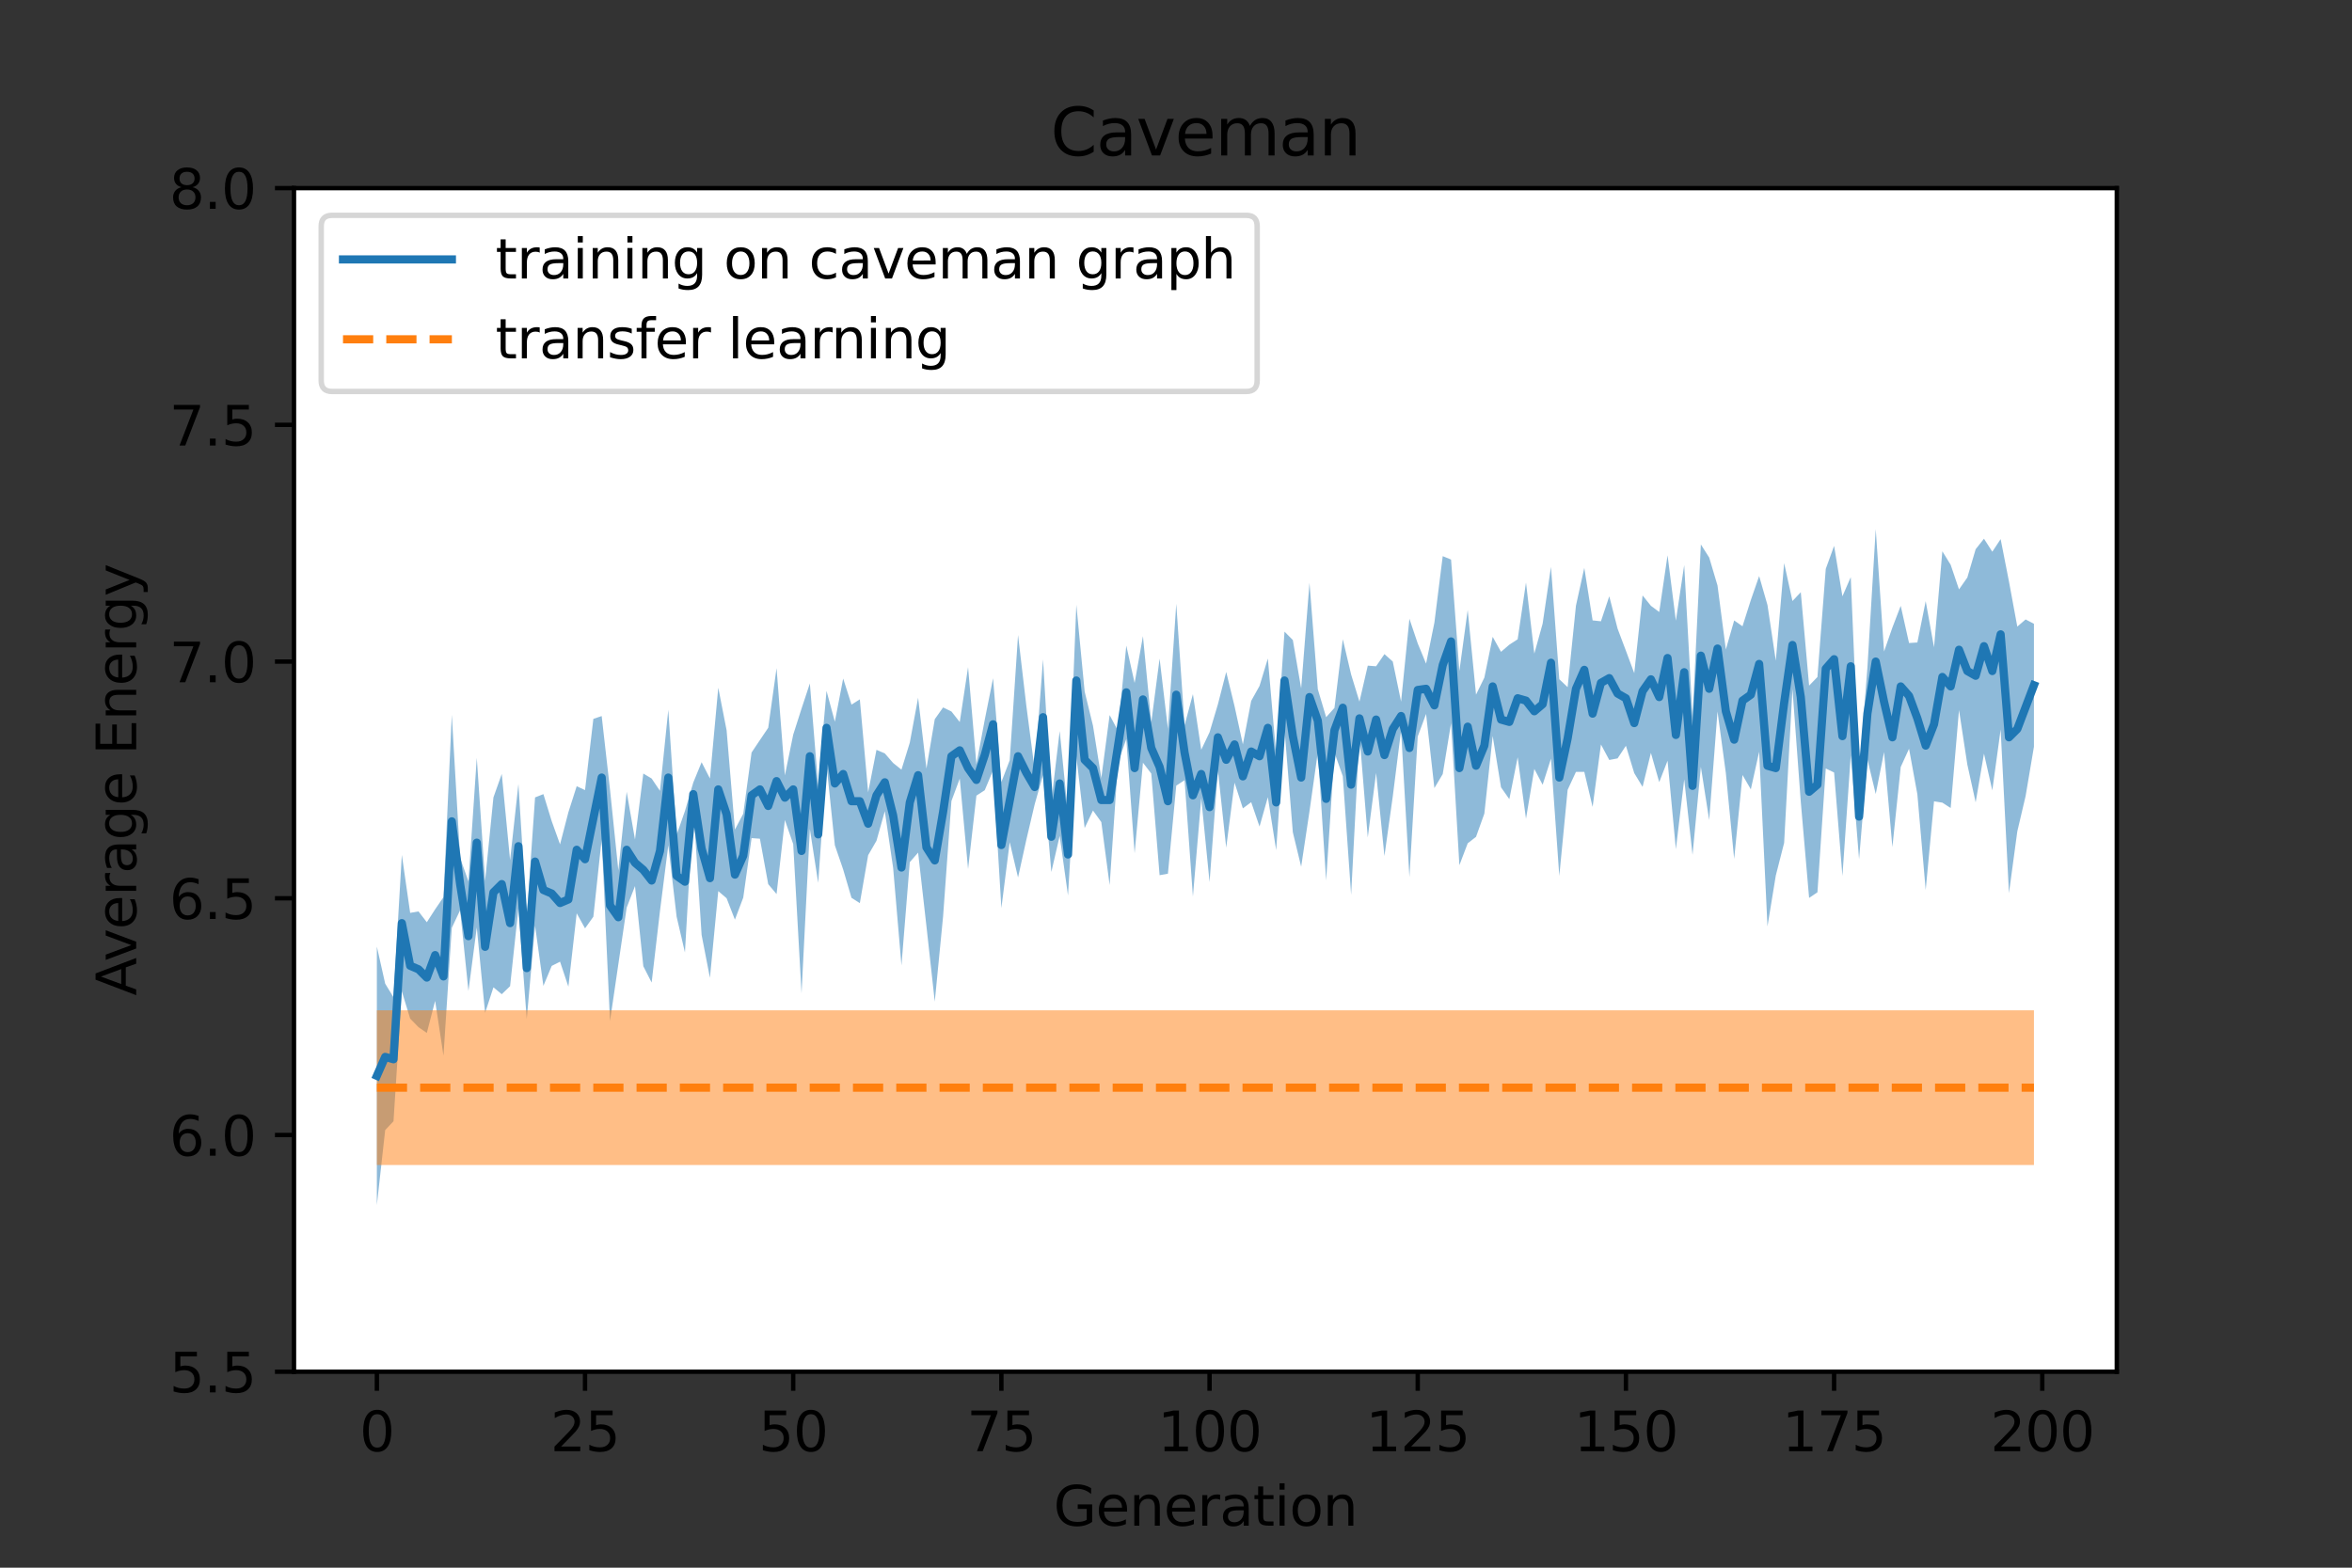 <?xml version="1.0" encoding="utf-8" standalone="no"?>
<!DOCTYPE svg PUBLIC "-//W3C//DTD SVG 1.1//EN"
  "http://www.w3.org/Graphics/SVG/1.1/DTD/svg11.dtd">
<svg xmlns:xlink="http://www.w3.org/1999/xlink" width="432pt" height="288pt" viewBox="0 0 432 288" xmlns="http://www.w3.org/2000/svg" version="1.1">
 <rect x="0" y="0" width="432" height="288" fill="#333333" stroke="none"/>
 <defs>
  <style type="text/css">*{stroke-linejoin: round; stroke-linecap: butt}</style>
 </defs>
 <g id="figure_1">
  <g id="patch_1">
   <path d="M 0 288 
L 432 288 
L 432 0 
L 0 0 
L 0 288 
z
" style="fill: none"/>
  </g>
  <g id="axes_1">
   <g id="patch_2">
    <path d="M 54 252 
L 388.8 252 
L 388.8 34.56 
L 54 34.56 
z
" style="fill: #ffffff"/>
   </g>
   <g id="PolyCollection_1">
    <path d="M 69.218 221.384 
L 69.218 173.896 
L 70.748 180.708 
L 72.277 183.206 
L 73.807 157.056 
L 75.336 167.706 
L 76.866 167.436 
L 78.395 169.424 
L 79.924 167.051 
L 81.454 164.815 
L 82.983 131.322 
L 84.513 157.611 
L 86.042 161.914 
L 87.572 139.217 
L 89.101 161.803 
L 90.631 146.494 
L 92.16 142.185 
L 93.69 158.013 
L 95.219 144.033 
L 96.749 168.498 
L 98.278 146.495 
L 99.807 145.887 
L 101.337 150.864 
L 102.866 155.118 
L 104.396 149.223 
L 105.925 144.434 
L 107.455 145.149 
L 108.984 132.067 
L 110.514 131.547 
L 112.043 145.073 
L 113.573 159.871 
L 115.102 145.468 
L 116.632 154.218 
L 118.161 142.108 
L 119.691 143.023 
L 121.22 145.29 
L 122.749 130.4 
L 124.279 153.376 
L 125.808 148.984 
L 127.338 143.759 
L 128.867 140.026 
L 130.397 143.017 
L 131.926 126.335 
L 133.456 134.157 
L 134.985 152.401 
L 136.515 149.49 
L 138.044 138.246 
L 139.574 135.96 
L 141.103 133.699 
L 142.633 122.747 
L 144.162 142.445 
L 145.691 134.97 
L 147.221 130.183 
L 148.75 125.556 
L 150.28 144.38 
L 151.809 126.92 
L 153.339 132.586 
L 154.868 124.653 
L 156.398 129.449 
L 157.927 128.474 
L 159.457 145.544 
L 160.986 137.756 
L 162.516 138.406 
L 164.045 140.167 
L 165.575 141.393 
L 167.104 136.438 
L 168.633 128.185 
L 170.163 141.193 
L 171.692 132.126 
L 173.222 129.963 
L 174.751 130.703 
L 176.281 132.648 
L 177.81 122.568 
L 179.34 140.395 
L 180.869 132.252 
L 182.399 124.597 
L 183.928 143.662 
L 185.458 139.674 
L 186.987 116.663 
L 188.516 129.698 
L 190.046 141.419 
L 191.575 121.132 
L 193.105 147.238 
L 194.634 134.298 
L 196.164 149.462 
L 197.693 111.112 
L 199.223 127.049 
L 200.752 133.314 
L 202.282 142.926 
L 203.811 131.365 
L 205.341 134.242 
L 206.87 118.612 
L 208.4 125.468 
L 209.929 116.874 
L 211.458 132.71 
L 212.988 120.994 
L 214.517 133.882 
L 216.047 110.917 
L 217.576 133.231 
L 219.106 127.52 
L 220.635 137.742 
L 222.165 134.524 
L 223.694 129.395 
L 225.224 123.447 
L 226.753 129.731 
L 228.283 136.749 
L 229.812 128.755 
L 231.342 126.016 
L 232.871 120.974 
L 234.4 138.641 
L 235.93 116.039 
L 237.459 117.577 
L 238.989 126.475 
L 240.518 107.072 
L 242.048 126.622 
L 243.577 131.757 
L 245.107 130.045 
L 246.636 117.437 
L 248.166 123.91 
L 249.695 128.898 
L 251.225 122.285 
L 252.754 122.401 
L 254.284 120.168 
L 255.813 121.532 
L 257.342 128.893 
L 258.872 113.682 
L 260.401 118.211 
L 261.931 121.919 
L 263.46 114.387 
L 264.99 102.171 
L 266.519 102.795 
L 268.049 123.265 
L 269.578 112.063 
L 271.108 127.61 
L 272.637 124.485 
L 274.167 116.993 
L 275.696 119.747 
L 277.225 118.435 
L 278.755 117.442 
L 280.284 107.016 
L 281.814 120.078 
L 283.343 114.565 
L 284.873 104.138 
L 286.402 124.783 
L 287.932 126.234 
L 289.461 111.268 
L 290.991 104.319 
L 292.52 113.971 
L 294.05 114.135 
L 295.579 109.547 
L 297.109 115.491 
L 298.638 119.549 
L 300.167 123.659 
L 301.697 109.389 
L 303.226 111.29 
L 304.756 112.434 
L 306.285 102.014 
L 307.815 114.03 
L 309.344 103.809 
L 310.874 131.698 
L 312.403 100.02 
L 313.933 102.423 
L 315.462 107.567 
L 316.992 119.32 
L 318.521 113.983 
L 320.051 115.051 
L 321.58 110.24 
L 323.109 105.833 
L 324.639 111.156 
L 326.168 121.372 
L 327.698 103.445 
L 329.227 110.414 
L 330.757 108.801 
L 332.286 125.953 
L 333.816 124.373 
L 335.345 104.509 
L 336.875 100.286 
L 338.404 109.548 
L 339.934 106.03 
L 341.463 142.184 
L 342.993 122.693 
L 344.522 97.206 
L 346.051 119.694 
L 347.581 115.288 
L 349.11 111.299 
L 350.64 118.13 
L 352.169 118.03 
L 353.699 110.44 
L 355.228 118.91 
L 356.758 101.274 
L 358.287 103.763 
L 359.817 108.283 
L 361.346 106.099 
L 362.876 100.896 
L 364.405 98.968 
L 365.934 101.358 
L 367.464 99.038 
L 368.993 106.823 
L 370.523 115.111 
L 372.052 113.798 
L 373.582 114.595 
L 373.582 137.175 
L 373.582 137.175 
L 372.052 146.234 
L 370.523 152.75 
L 368.993 164.082 
L 367.464 134.032 
L 365.934 145.193 
L 364.405 138.451 
L 362.876 147.394 
L 361.346 140.452 
L 359.817 130.44 
L 358.287 148.441 
L 356.758 147.451 
L 355.228 147.211 
L 353.699 163.508 
L 352.169 145.916 
L 350.64 137.554 
L 349.11 140.906 
L 347.581 155.617 
L 346.051 138.164 
L 344.522 145.866 
L 342.993 139.514 
L 341.463 157.858 
L 339.934 138.782 
L 338.404 160.921 
L 336.875 141.916 
L 335.345 141.173 
L 333.816 163.926 
L 332.286 164.956 
L 330.757 147.317 
L 329.227 126.569 
L 327.698 154.848 
L 326.168 160.839 
L 324.639 170.185 
L 323.109 138.108 
L 321.58 145.009 
L 320.051 142.372 
L 318.521 157.791 
L 316.992 142.017 
L 315.462 130.722 
L 313.933 150.651 
L 312.403 140.878 
L 310.874 157.037 
L 309.344 143.177 
L 307.815 156.004 
L 306.285 139.753 
L 304.756 143.685 
L 303.226 138.305 
L 301.697 144.555 
L 300.167 142.027 
L 298.638 137.004 
L 297.109 139.323 
L 295.579 139.613 
L 294.05 136.765 
L 292.52 148.236 
L 290.991 141.797 
L 289.461 141.806 
L 287.932 145.105 
L 286.402 160.907 
L 284.873 139.369 
L 283.343 144.163 
L 281.814 141.258 
L 280.284 150.407 
L 278.755 139.112 
L 277.225 146.816 
L 275.696 144.634 
L 274.167 135.211 
L 272.637 149.463 
L 271.108 153.732 
L 269.578 154.927 
L 268.049 158.946 
L 266.519 132.884 
L 264.99 142.206 
L 263.46 144.776 
L 261.931 131.155 
L 260.401 135.299 
L 258.872 161.136 
L 257.342 134.184 
L 255.813 146.328 
L 254.284 157.26 
L 252.754 141.98 
L 251.225 153.837 
L 249.695 135.048 
L 248.166 164.389 
L 246.636 142.596 
L 245.107 138.25 
L 243.577 161.761 
L 242.048 138.194 
L 240.518 149.046 
L 238.989 159.215 
L 237.459 152.893 
L 235.93 133.991 
L 234.4 156.182 
L 232.871 146.451 
L 231.342 151.846 
L 229.812 147.368 
L 228.283 148.507 
L 226.753 143.783 
L 225.224 155.72 
L 223.694 141.509 
L 222.165 162.038 
L 220.635 146.644 
L 219.106 164.694 
L 217.576 143.327 
L 216.047 144.332 
L 214.517 160.506 
L 212.988 160.782 
L 211.458 142.108 
L 209.929 140.114 
L 208.4 156.743 
L 206.87 135.767 
L 205.341 140.141 
L 203.811 162.588 
L 202.282 151.027 
L 200.752 148.897 
L 199.223 152.118 
L 197.693 138.918 
L 196.164 164.495 
L 194.634 153.566 
L 193.105 160.197 
L 191.575 142.379 
L 190.046 147.751 
L 188.516 154.253 
L 186.987 161.199 
L 185.458 154.714 
L 183.928 166.817 
L 182.399 141.524 
L 180.869 145.175 
L 179.34 146.165 
L 177.81 159.643 
L 176.281 143.04 
L 174.751 147.16 
L 173.222 168.339 
L 171.692 184.006 
L 170.163 170.155 
L 168.633 156.636 
L 167.104 158.385 
L 165.575 177.349 
L 164.045 159.439 
L 162.516 149.023 
L 160.986 154.458 
L 159.457 157.107 
L 157.927 165.914 
L 156.398 164.939 
L 154.868 159.733 
L 153.339 155.279 
L 151.809 140.506 
L 150.28 162.184 
L 148.75 152.307 
L 147.221 182.47 
L 145.691 155.069 
L 144.162 150.638 
L 142.633 164.248 
L 141.103 162.428 
L 139.574 154.079 
L 138.044 153.968 
L 136.515 164.902 
L 134.985 168.949 
L 133.456 165.015 
L 131.926 163.704 
L 130.397 179.638 
L 128.867 171.757 
L 127.338 148.02 
L 125.808 174.975 
L 124.279 168.409 
L 122.749 155.291 
L 121.22 167.362 
L 119.691 180.501 
L 118.161 177.502 
L 116.632 162.784 
L 115.102 166.75 
L 113.573 177.135 
L 112.043 187.584 
L 110.514 154.144 
L 108.984 168.41 
L 107.455 170.548 
L 105.925 167.784 
L 104.396 181.26 
L 102.866 176.67 
L 101.337 177.445 
L 99.807 181.117 
L 98.278 170.071 
L 96.749 187.208 
L 95.219 166.88 
L 93.69 181.168 
L 92.16 182.645 
L 90.631 181.38 
L 89.101 186.075 
L 87.572 170.392 
L 86.042 182.05 
L 84.513 167.218 
L 82.983 170.459 
L 81.454 193.935 
L 79.924 183.871 
L 78.395 189.761 
L 76.866 188.705 
L 75.336 187.13 
L 73.807 182.125 
L 72.277 205.986 
L 70.748 207.614 
L 69.218 221.384 
z
" clip-path="url(#pe492e6d7c3)" style="fill: #1f77b4; fill-opacity: 0.5"/>
   </g>
   <g id="PolyCollection_2">
    <path d="M 69.218 214.023 
L 69.218 185.605 
L 70.748 185.605 
L 72.277 185.605 
L 73.807 185.605 
L 75.336 185.605 
L 76.866 185.605 
L 78.395 185.605 
L 79.924 185.605 
L 81.454 185.605 
L 82.983 185.605 
L 84.513 185.605 
L 86.042 185.605 
L 87.572 185.605 
L 89.101 185.605 
L 90.631 185.605 
L 92.16 185.605 
L 93.69 185.605 
L 95.219 185.605 
L 96.749 185.605 
L 98.278 185.605 
L 99.807 185.605 
L 101.337 185.605 
L 102.866 185.605 
L 104.396 185.605 
L 105.925 185.605 
L 107.455 185.605 
L 108.984 185.605 
L 110.514 185.605 
L 112.043 185.605 
L 113.573 185.605 
L 115.102 185.605 
L 116.632 185.605 
L 118.161 185.605 
L 119.691 185.605 
L 121.22 185.605 
L 122.749 185.605 
L 124.279 185.605 
L 125.808 185.605 
L 127.338 185.605 
L 128.867 185.605 
L 130.397 185.605 
L 131.926 185.605 
L 133.456 185.605 
L 134.985 185.605 
L 136.515 185.605 
L 138.044 185.605 
L 139.574 185.605 
L 141.103 185.605 
L 142.633 185.605 
L 144.162 185.605 
L 145.691 185.605 
L 147.221 185.605 
L 148.75 185.605 
L 150.28 185.605 
L 151.809 185.605 
L 153.339 185.605 
L 154.868 185.605 
L 156.398 185.605 
L 157.927 185.605 
L 159.457 185.605 
L 160.986 185.605 
L 162.516 185.605 
L 164.045 185.605 
L 165.575 185.605 
L 167.104 185.605 
L 168.633 185.605 
L 170.163 185.605 
L 171.692 185.605 
L 173.222 185.605 
L 174.751 185.605 
L 176.281 185.605 
L 177.81 185.605 
L 179.34 185.605 
L 180.869 185.605 
L 182.399 185.605 
L 183.928 185.605 
L 185.458 185.605 
L 186.987 185.605 
L 188.516 185.605 
L 190.046 185.605 
L 191.575 185.605 
L 193.105 185.605 
L 194.634 185.605 
L 196.164 185.605 
L 197.693 185.605 
L 199.223 185.605 
L 200.752 185.605 
L 202.282 185.605 
L 203.811 185.605 
L 205.341 185.605 
L 206.87 185.605 
L 208.4 185.605 
L 209.929 185.605 
L 211.458 185.605 
L 212.988 185.605 
L 214.517 185.605 
L 216.047 185.605 
L 217.576 185.605 
L 219.106 185.605 
L 220.635 185.605 
L 222.165 185.605 
L 223.694 185.605 
L 225.224 185.605 
L 226.753 185.605 
L 228.283 185.605 
L 229.812 185.605 
L 231.342 185.605 
L 232.871 185.605 
L 234.4 185.605 
L 235.93 185.605 
L 237.459 185.605 
L 238.989 185.605 
L 240.518 185.605 
L 242.048 185.605 
L 243.577 185.605 
L 245.107 185.605 
L 246.636 185.605 
L 248.166 185.605 
L 249.695 185.605 
L 251.225 185.605 
L 252.754 185.605 
L 254.284 185.605 
L 255.813 185.605 
L 257.342 185.605 
L 258.872 185.605 
L 260.401 185.605 
L 261.931 185.605 
L 263.46 185.605 
L 264.99 185.605 
L 266.519 185.605 
L 268.049 185.605 
L 269.578 185.605 
L 271.108 185.605 
L 272.637 185.605 
L 274.167 185.605 
L 275.696 185.605 
L 277.225 185.605 
L 278.755 185.605 
L 280.284 185.605 
L 281.814 185.605 
L 283.343 185.605 
L 284.873 185.605 
L 286.402 185.605 
L 287.932 185.605 
L 289.461 185.605 
L 290.991 185.605 
L 292.52 185.605 
L 294.05 185.605 
L 295.579 185.605 
L 297.109 185.605 
L 298.638 185.605 
L 300.167 185.605 
L 301.697 185.605 
L 303.226 185.605 
L 304.756 185.605 
L 306.285 185.605 
L 307.815 185.605 
L 309.344 185.605 
L 310.874 185.605 
L 312.403 185.605 
L 313.933 185.605 
L 315.462 185.605 
L 316.992 185.605 
L 318.521 185.605 
L 320.051 185.605 
L 321.58 185.605 
L 323.109 185.605 
L 324.639 185.605 
L 326.168 185.605 
L 327.698 185.605 
L 329.227 185.605 
L 330.757 185.605 
L 332.286 185.605 
L 333.816 185.605 
L 335.345 185.605 
L 336.875 185.605 
L 338.404 185.605 
L 339.934 185.605 
L 341.463 185.605 
L 342.993 185.605 
L 344.522 185.605 
L 346.051 185.605 
L 347.581 185.605 
L 349.11 185.605 
L 350.64 185.605 
L 352.169 185.605 
L 353.699 185.605 
L 355.228 185.605 
L 356.758 185.605 
L 358.287 185.605 
L 359.817 185.605 
L 361.346 185.605 
L 362.876 185.605 
L 364.405 185.605 
L 365.934 185.605 
L 367.464 185.605 
L 368.993 185.605 
L 370.523 185.605 
L 372.052 185.605 
L 373.582 185.605 
L 373.582 214.023 
L 373.582 214.023 
L 372.052 214.023 
L 370.523 214.023 
L 368.993 214.023 
L 367.464 214.023 
L 365.934 214.023 
L 364.405 214.023 
L 362.876 214.023 
L 361.346 214.023 
L 359.817 214.023 
L 358.287 214.023 
L 356.758 214.023 
L 355.228 214.023 
L 353.699 214.023 
L 352.169 214.023 
L 350.64 214.023 
L 349.11 214.023 
L 347.581 214.023 
L 346.051 214.023 
L 344.522 214.023 
L 342.993 214.023 
L 341.463 214.023 
L 339.934 214.023 
L 338.404 214.023 
L 336.875 214.023 
L 335.345 214.023 
L 333.816 214.023 
L 332.286 214.023 
L 330.757 214.023 
L 329.227 214.023 
L 327.698 214.023 
L 326.168 214.023 
L 324.639 214.023 
L 323.109 214.023 
L 321.58 214.023 
L 320.051 214.023 
L 318.521 214.023 
L 316.992 214.023 
L 315.462 214.023 
L 313.933 214.023 
L 312.403 214.023 
L 310.874 214.023 
L 309.344 214.023 
L 307.815 214.023 
L 306.285 214.023 
L 304.756 214.023 
L 303.226 214.023 
L 301.697 214.023 
L 300.167 214.023 
L 298.638 214.023 
L 297.109 214.023 
L 295.579 214.023 
L 294.05 214.023 
L 292.52 214.023 
L 290.991 214.023 
L 289.461 214.023 
L 287.932 214.023 
L 286.402 214.023 
L 284.873 214.023 
L 283.343 214.023 
L 281.814 214.023 
L 280.284 214.023 
L 278.755 214.023 
L 277.225 214.023 
L 275.696 214.023 
L 274.167 214.023 
L 272.637 214.023 
L 271.108 214.023 
L 269.578 214.023 
L 268.049 214.023 
L 266.519 214.023 
L 264.99 214.023 
L 263.46 214.023 
L 261.931 214.023 
L 260.401 214.023 
L 258.872 214.023 
L 257.342 214.023 
L 255.813 214.023 
L 254.284 214.023 
L 252.754 214.023 
L 251.225 214.023 
L 249.695 214.023 
L 248.166 214.023 
L 246.636 214.023 
L 245.107 214.023 
L 243.577 214.023 
L 242.048 214.023 
L 240.518 214.023 
L 238.989 214.023 
L 237.459 214.023 
L 235.93 214.023 
L 234.4 214.023 
L 232.871 214.023 
L 231.342 214.023 
L 229.812 214.023 
L 228.283 214.023 
L 226.753 214.023 
L 225.224 214.023 
L 223.694 214.023 
L 222.165 214.023 
L 220.635 214.023 
L 219.106 214.023 
L 217.576 214.023 
L 216.047 214.023 
L 214.517 214.023 
L 212.988 214.023 
L 211.458 214.023 
L 209.929 214.023 
L 208.4 214.023 
L 206.87 214.023 
L 205.341 214.023 
L 203.811 214.023 
L 202.282 214.023 
L 200.752 214.023 
L 199.223 214.023 
L 197.693 214.023 
L 196.164 214.023 
L 194.634 214.023 
L 193.105 214.023 
L 191.575 214.023 
L 190.046 214.023 
L 188.516 214.023 
L 186.987 214.023 
L 185.458 214.023 
L 183.928 214.023 
L 182.399 214.023 
L 180.869 214.023 
L 179.34 214.023 
L 177.81 214.023 
L 176.281 214.023 
L 174.751 214.023 
L 173.222 214.023 
L 171.692 214.023 
L 170.163 214.023 
L 168.633 214.023 
L 167.104 214.023 
L 165.575 214.023 
L 164.045 214.023 
L 162.516 214.023 
L 160.986 214.023 
L 159.457 214.023 
L 157.927 214.023 
L 156.398 214.023 
L 154.868 214.023 
L 153.339 214.023 
L 151.809 214.023 
L 150.28 214.023 
L 148.75 214.023 
L 147.221 214.023 
L 145.691 214.023 
L 144.162 214.023 
L 142.633 214.023 
L 141.103 214.023 
L 139.574 214.023 
L 138.044 214.023 
L 136.515 214.023 
L 134.985 214.023 
L 133.456 214.023 
L 131.926 214.023 
L 130.397 214.023 
L 128.867 214.023 
L 127.338 214.023 
L 125.808 214.023 
L 124.279 214.023 
L 122.749 214.023 
L 121.22 214.023 
L 119.691 214.023 
L 118.161 214.023 
L 116.632 214.023 
L 115.102 214.023 
L 113.573 214.023 
L 112.043 214.023 
L 110.514 214.023 
L 108.984 214.023 
L 107.455 214.023 
L 105.925 214.023 
L 104.396 214.023 
L 102.866 214.023 
L 101.337 214.023 
L 99.807 214.023 
L 98.278 214.023 
L 96.749 214.023 
L 95.219 214.023 
L 93.69 214.023 
L 92.16 214.023 
L 90.631 214.023 
L 89.101 214.023 
L 87.572 214.023 
L 86.042 214.023 
L 84.513 214.023 
L 82.983 214.023 
L 81.454 214.023 
L 79.924 214.023 
L 78.395 214.023 
L 76.866 214.023 
L 75.336 214.023 
L 73.807 214.023 
L 72.277 214.023 
L 70.748 214.023 
L 69.218 214.023 
z
" clip-path="url(#pe492e6d7c3)" style="fill: #ff7f0e; fill-opacity: 0.5"/>
   </g>
   <g id="matplotlib.axis_1">
    <g id="xtick_1">
     <g id="line2d_1">
      <defs>
       <path id="mfbda2baf24" d="M 0 0 
L 0 3.5 
" style="stroke: #000000; stroke-width: 0.8"/>
      </defs>
      <g>
       <use xlink:href="#mfbda2baf24" x="69.218" y="252" style="stroke: #000000; stroke-width: 0.8"/>
      </g>
     </g>
     <g id="text_1">
      <!-- 0 -->
      <g transform="translate(66.037 266.598)scale(0.1 -0.1)">
       <defs>
        <path id="DejaVuSans-30" d="M 2034 4250 
Q 1547 4250 1301 3770 
Q 1056 3291 1056 2328 
Q 1056 1369 1301 889 
Q 1547 409 2034 409 
Q 2525 409 2770 889 
Q 3016 1369 3016 2328 
Q 3016 3291 2770 3770 
Q 2525 4250 2034 4250 
z
M 2034 4750 
Q 2819 4750 3233 4129 
Q 3647 3509 3647 2328 
Q 3647 1150 3233 529 
Q 2819 -91 2034 -91 
Q 1250 -91 836 529 
Q 422 1150 422 2328 
Q 422 3509 836 4129 
Q 1250 4750 2034 4750 
z
" transform="scale(0.016)"/>
       </defs>
       <use xlink:href="#DejaVuSans-30"/>
      </g>
     </g>
    </g>
    <g id="xtick_2">
     <g id="line2d_2">
      <g>
       <use xlink:href="#mfbda2baf24" x="107.455" y="252" style="stroke: #000000; stroke-width: 0.8"/>
      </g>
     </g>
     <g id="text_2">
      <!-- 25 -->
      <g transform="translate(101.092 266.598)scale(0.1 -0.1)">
       <defs>
        <path id="DejaVuSans-32" d="M 1228 531 
L 3431 531 
L 3431 0 
L 469 0 
L 469 531 
Q 828 903 1448 1529 
Q 2069 2156 2228 2338 
Q 2531 2678 2651 2914 
Q 2772 3150 2772 3378 
Q 2772 3750 2511 3984 
Q 2250 4219 1831 4219 
Q 1534 4219 1204 4116 
Q 875 4013 500 3803 
L 500 4441 
Q 881 4594 1212 4672 
Q 1544 4750 1819 4750 
Q 2544 4750 2975 4387 
Q 3406 4025 3406 3419 
Q 3406 3131 3298 2873 
Q 3191 2616 2906 2266 
Q 2828 2175 2409 1742 
Q 1991 1309 1228 531 
z
" transform="scale(0.016)"/>
        <path id="DejaVuSans-35" d="M 691 4666 
L 3169 4666 
L 3169 4134 
L 1269 4134 
L 1269 2991 
Q 1406 3038 1543 3061 
Q 1681 3084 1819 3084 
Q 2600 3084 3056 2656 
Q 3513 2228 3513 1497 
Q 3513 744 3044 326 
Q 2575 -91 1722 -91 
Q 1428 -91 1123 -41 
Q 819 9 494 109 
L 494 744 
Q 775 591 1075 516 
Q 1375 441 1709 441 
Q 2250 441 2565 725 
Q 2881 1009 2881 1497 
Q 2881 1984 2565 2268 
Q 2250 2553 1709 2553 
Q 1456 2553 1204 2497 
Q 953 2441 691 2322 
L 691 4666 
z
" transform="scale(0.016)"/>
       </defs>
       <use xlink:href="#DejaVuSans-32"/>
       <use xlink:href="#DejaVuSans-35" x="63.623"/>
      </g>
     </g>
    </g>
    <g id="xtick_3">
     <g id="line2d_3">
      <g>
       <use xlink:href="#mfbda2baf24" x="145.691" y="252" style="stroke: #000000; stroke-width: 0.8"/>
      </g>
     </g>
     <g id="text_3">
      <!-- 50 -->
      <g transform="translate(139.329 266.598)scale(0.1 -0.1)">
       <use xlink:href="#DejaVuSans-35"/>
       <use xlink:href="#DejaVuSans-30" x="63.623"/>
      </g>
     </g>
    </g>
    <g id="xtick_4">
     <g id="line2d_4">
      <g>
       <use xlink:href="#mfbda2baf24" x="183.928" y="252" style="stroke: #000000; stroke-width: 0.8"/>
      </g>
     </g>
     <g id="text_4">
      <!-- 75 -->
      <g transform="translate(177.566 266.598)scale(0.1 -0.1)">
       <defs>
        <path id="DejaVuSans-37" d="M 525 4666 
L 3525 4666 
L 3525 4397 
L 1831 0 
L 1172 0 
L 2766 4134 
L 525 4134 
L 525 4666 
z
" transform="scale(0.016)"/>
       </defs>
       <use xlink:href="#DejaVuSans-37"/>
       <use xlink:href="#DejaVuSans-35" x="63.623"/>
      </g>
     </g>
    </g>
    <g id="xtick_5">
     <g id="line2d_5">
      <g>
       <use xlink:href="#mfbda2baf24" x="222.165" y="252" style="stroke: #000000; stroke-width: 0.8"/>
      </g>
     </g>
     <g id="text_5">
      <!-- 100 -->
      <g transform="translate(212.621 266.598)scale(0.1 -0.1)">
       <defs>
        <path id="DejaVuSans-31" d="M 794 531 
L 1825 531 
L 1825 4091 
L 703 3866 
L 703 4441 
L 1819 4666 
L 2450 4666 
L 2450 531 
L 3481 531 
L 3481 0 
L 794 0 
L 794 531 
z
" transform="scale(0.016)"/>
       </defs>
       <use xlink:href="#DejaVuSans-31"/>
       <use xlink:href="#DejaVuSans-30" x="63.623"/>
       <use xlink:href="#DejaVuSans-30" x="127.246"/>
      </g>
     </g>
    </g>
    <g id="xtick_6">
     <g id="line2d_6">
      <g>
       <use xlink:href="#mfbda2baf24" x="260.401" y="252" style="stroke: #000000; stroke-width: 0.8"/>
      </g>
     </g>
     <g id="text_6">
      <!-- 125 -->
      <g transform="translate(250.858 266.598)scale(0.1 -0.1)">
       <use xlink:href="#DejaVuSans-31"/>
       <use xlink:href="#DejaVuSans-32" x="63.623"/>
       <use xlink:href="#DejaVuSans-35" x="127.246"/>
      </g>
     </g>
    </g>
    <g id="xtick_7">
     <g id="line2d_7">
      <g>
       <use xlink:href="#mfbda2baf24" x="298.638" y="252" style="stroke: #000000; stroke-width: 0.8"/>
      </g>
     </g>
     <g id="text_7">
      <!-- 150 -->
      <g transform="translate(289.094 266.598)scale(0.1 -0.1)">
       <use xlink:href="#DejaVuSans-31"/>
       <use xlink:href="#DejaVuSans-35" x="63.623"/>
       <use xlink:href="#DejaVuSans-30" x="127.246"/>
      </g>
     </g>
    </g>
    <g id="xtick_8">
     <g id="line2d_8">
      <g>
       <use xlink:href="#mfbda2baf24" x="336.875" y="252" style="stroke: #000000; stroke-width: 0.8"/>
      </g>
     </g>
     <g id="text_8">
      <!-- 175 -->
      <g transform="translate(327.331 266.598)scale(0.1 -0.1)">
       <use xlink:href="#DejaVuSans-31"/>
       <use xlink:href="#DejaVuSans-37" x="63.623"/>
       <use xlink:href="#DejaVuSans-35" x="127.246"/>
      </g>
     </g>
    </g>
    <g id="xtick_9">
     <g id="line2d_9">
      <g>
       <use xlink:href="#mfbda2baf24" x="375.111" y="252" style="stroke: #000000; stroke-width: 0.8"/>
      </g>
     </g>
     <g id="text_9">
      <!-- 200 -->
      <g transform="translate(365.568 266.598)scale(0.1 -0.1)">
       <use xlink:href="#DejaVuSans-32"/>
       <use xlink:href="#DejaVuSans-30" x="63.623"/>
       <use xlink:href="#DejaVuSans-30" x="127.246"/>
      </g>
     </g>
    </g>
    <g id="text_10">
     <!-- Generation -->
     <g transform="translate(193.507 280.277)scale(0.1 -0.1)">
      <defs>
       <path id="DejaVuSans-47" d="M 3809 666 
L 3809 1919 
L 2778 1919 
L 2778 2438 
L 4434 2438 
L 4434 434 
Q 4069 175 3628 42 
Q 3188 -91 2688 -91 
Q 1594 -91 976 548 
Q 359 1188 359 2328 
Q 359 3472 976 4111 
Q 1594 4750 2688 4750 
Q 3144 4750 3555 4637 
Q 3966 4525 4313 4306 
L 4313 3634 
Q 3963 3931 3569 4081 
Q 3175 4231 2741 4231 
Q 1884 4231 1454 3753 
Q 1025 3275 1025 2328 
Q 1025 1384 1454 906 
Q 1884 428 2741 428 
Q 3075 428 3337 486 
Q 3600 544 3809 666 
z
" transform="scale(0.016)"/>
       <path id="DejaVuSans-65" d="M 3597 1894 
L 3597 1613 
L 953 1613 
Q 991 1019 1311 708 
Q 1631 397 2203 397 
Q 2534 397 2845 478 
Q 3156 559 3463 722 
L 3463 178 
Q 3153 47 2828 -22 
Q 2503 -91 2169 -91 
Q 1331 -91 842 396 
Q 353 884 353 1716 
Q 353 2575 817 3079 
Q 1281 3584 2069 3584 
Q 2775 3584 3186 3129 
Q 3597 2675 3597 1894 
z
M 3022 2063 
Q 3016 2534 2758 2815 
Q 2500 3097 2075 3097 
Q 1594 3097 1305 2825 
Q 1016 2553 972 2059 
L 3022 2063 
z
" transform="scale(0.016)"/>
       <path id="DejaVuSans-6e" d="M 3513 2113 
L 3513 0 
L 2938 0 
L 2938 2094 
Q 2938 2591 2744 2837 
Q 2550 3084 2163 3084 
Q 1697 3084 1428 2787 
Q 1159 2491 1159 1978 
L 1159 0 
L 581 0 
L 581 3500 
L 1159 3500 
L 1159 2956 
Q 1366 3272 1645 3428 
Q 1925 3584 2291 3584 
Q 2894 3584 3203 3211 
Q 3513 2838 3513 2113 
z
" transform="scale(0.016)"/>
       <path id="DejaVuSans-72" d="M 2631 2963 
Q 2534 3019 2420 3045 
Q 2306 3072 2169 3072 
Q 1681 3072 1420 2755 
Q 1159 2438 1159 1844 
L 1159 0 
L 581 0 
L 581 3500 
L 1159 3500 
L 1159 2956 
Q 1341 3275 1631 3429 
Q 1922 3584 2338 3584 
Q 2397 3584 2469 3576 
Q 2541 3569 2628 3553 
L 2631 2963 
z
" transform="scale(0.016)"/>
       <path id="DejaVuSans-61" d="M 2194 1759 
Q 1497 1759 1228 1600 
Q 959 1441 959 1056 
Q 959 750 1161 570 
Q 1363 391 1709 391 
Q 2188 391 2477 730 
Q 2766 1069 2766 1631 
L 2766 1759 
L 2194 1759 
z
M 3341 1997 
L 3341 0 
L 2766 0 
L 2766 531 
Q 2569 213 2275 61 
Q 1981 -91 1556 -91 
Q 1019 -91 701 211 
Q 384 513 384 1019 
Q 384 1609 779 1909 
Q 1175 2209 1959 2209 
L 2766 2209 
L 2766 2266 
Q 2766 2663 2505 2880 
Q 2244 3097 1772 3097 
Q 1472 3097 1187 3025 
Q 903 2953 641 2809 
L 641 3341 
Q 956 3463 1253 3523 
Q 1550 3584 1831 3584 
Q 2591 3584 2966 3190 
Q 3341 2797 3341 1997 
z
" transform="scale(0.016)"/>
       <path id="DejaVuSans-74" d="M 1172 4494 
L 1172 3500 
L 2356 3500 
L 2356 3053 
L 1172 3053 
L 1172 1153 
Q 1172 725 1289 603 
Q 1406 481 1766 481 
L 2356 481 
L 2356 0 
L 1766 0 
Q 1100 0 847 248 
Q 594 497 594 1153 
L 594 3053 
L 172 3053 
L 172 3500 
L 594 3500 
L 594 4494 
L 1172 4494 
z
" transform="scale(0.016)"/>
       <path id="DejaVuSans-69" d="M 603 3500 
L 1178 3500 
L 1178 0 
L 603 0 
L 603 3500 
z
M 603 4863 
L 1178 4863 
L 1178 4134 
L 603 4134 
L 603 4863 
z
" transform="scale(0.016)"/>
       <path id="DejaVuSans-6f" d="M 1959 3097 
Q 1497 3097 1228 2736 
Q 959 2375 959 1747 
Q 959 1119 1226 758 
Q 1494 397 1959 397 
Q 2419 397 2687 759 
Q 2956 1122 2956 1747 
Q 2956 2369 2687 2733 
Q 2419 3097 1959 3097 
z
M 1959 3584 
Q 2709 3584 3137 3096 
Q 3566 2609 3566 1747 
Q 3566 888 3137 398 
Q 2709 -91 1959 -91 
Q 1206 -91 779 398 
Q 353 888 353 1747 
Q 353 2609 779 3096 
Q 1206 3584 1959 3584 
z
" transform="scale(0.016)"/>
      </defs>
      <use xlink:href="#DejaVuSans-47"/>
      <use xlink:href="#DejaVuSans-65" x="77.49"/>
      <use xlink:href="#DejaVuSans-6e" x="139.014"/>
      <use xlink:href="#DejaVuSans-65" x="202.393"/>
      <use xlink:href="#DejaVuSans-72" x="263.916"/>
      <use xlink:href="#DejaVuSans-61" x="305.029"/>
      <use xlink:href="#DejaVuSans-74" x="366.309"/>
      <use xlink:href="#DejaVuSans-69" x="405.518"/>
      <use xlink:href="#DejaVuSans-6f" x="433.301"/>
      <use xlink:href="#DejaVuSans-6e" x="494.482"/>
     </g>
    </g>
   </g>
   <g id="matplotlib.axis_2">
    <g id="ytick_1">
     <g id="line2d_10">
      <defs>
       <path id="mb2069872dd" d="M 0 0 
L -3.5 0 
" style="stroke: #000000; stroke-width: 0.8"/>
      </defs>
      <g>
       <use xlink:href="#mb2069872dd" x="54" y="252" style="stroke: #000000; stroke-width: 0.8"/>
      </g>
     </g>
     <g id="text_11">
      <!-- 5.5 -->
      <g transform="translate(31.097 255.799)scale(0.1 -0.1)">
       <defs>
        <path id="DejaVuSans-2e" d="M 684 794 
L 1344 794 
L 1344 0 
L 684 0 
L 684 794 
z
" transform="scale(0.016)"/>
       </defs>
       <use xlink:href="#DejaVuSans-35"/>
       <use xlink:href="#DejaVuSans-2e" x="63.623"/>
       <use xlink:href="#DejaVuSans-35" x="95.41"/>
      </g>
     </g>
    </g>
    <g id="ytick_2">
     <g id="line2d_11">
      <g>
       <use xlink:href="#mb2069872dd" x="54" y="208.512" style="stroke: #000000; stroke-width: 0.8"/>
      </g>
     </g>
     <g id="text_12">
      <!-- 6.0 -->
      <g transform="translate(31.097 212.311)scale(0.1 -0.1)">
       <defs>
        <path id="DejaVuSans-36" d="M 2113 2584 
Q 1688 2584 1439 2293 
Q 1191 2003 1191 1497 
Q 1191 994 1439 701 
Q 1688 409 2113 409 
Q 2538 409 2786 701 
Q 3034 994 3034 1497 
Q 3034 2003 2786 2293 
Q 2538 2584 2113 2584 
z
M 3366 4563 
L 3366 3988 
Q 3128 4100 2886 4159 
Q 2644 4219 2406 4219 
Q 1781 4219 1451 3797 
Q 1122 3375 1075 2522 
Q 1259 2794 1537 2939 
Q 1816 3084 2150 3084 
Q 2853 3084 3261 2657 
Q 3669 2231 3669 1497 
Q 3669 778 3244 343 
Q 2819 -91 2113 -91 
Q 1303 -91 875 529 
Q 447 1150 447 2328 
Q 447 3434 972 4092 
Q 1497 4750 2381 4750 
Q 2619 4750 2861 4703 
Q 3103 4656 3366 4563 
z
" transform="scale(0.016)"/>
       </defs>
       <use xlink:href="#DejaVuSans-36"/>
       <use xlink:href="#DejaVuSans-2e" x="63.623"/>
       <use xlink:href="#DejaVuSans-30" x="95.41"/>
      </g>
     </g>
    </g>
    <g id="ytick_3">
     <g id="line2d_12">
      <g>
       <use xlink:href="#mb2069872dd" x="54" y="165.024" style="stroke: #000000; stroke-width: 0.8"/>
      </g>
     </g>
     <g id="text_13">
      <!-- 6.5 -->
      <g transform="translate(31.097 168.823)scale(0.1 -0.1)">
       <use xlink:href="#DejaVuSans-36"/>
       <use xlink:href="#DejaVuSans-2e" x="63.623"/>
       <use xlink:href="#DejaVuSans-35" x="95.41"/>
      </g>
     </g>
    </g>
    <g id="ytick_4">
     <g id="line2d_13">
      <g>
       <use xlink:href="#mb2069872dd" x="54" y="121.536" style="stroke: #000000; stroke-width: 0.8"/>
      </g>
     </g>
     <g id="text_14">
      <!-- 7.0 -->
      <g transform="translate(31.097 125.335)scale(0.1 -0.1)">
       <use xlink:href="#DejaVuSans-37"/>
       <use xlink:href="#DejaVuSans-2e" x="63.623"/>
       <use xlink:href="#DejaVuSans-30" x="95.41"/>
      </g>
     </g>
    </g>
    <g id="ytick_5">
     <g id="line2d_14">
      <g>
       <use xlink:href="#mb2069872dd" x="54" y="78.048" style="stroke: #000000; stroke-width: 0.8"/>
      </g>
     </g>
     <g id="text_15">
      <!-- 7.5 -->
      <g transform="translate(31.097 81.847)scale(0.1 -0.1)">
       <use xlink:href="#DejaVuSans-37"/>
       <use xlink:href="#DejaVuSans-2e" x="63.623"/>
       <use xlink:href="#DejaVuSans-35" x="95.41"/>
      </g>
     </g>
    </g>
    <g id="ytick_6">
     <g id="line2d_15">
      <g>
       <use xlink:href="#mb2069872dd" x="54" y="34.56" style="stroke: #000000; stroke-width: 0.8"/>
      </g>
     </g>
     <g id="text_16">
      <!-- 8.0 -->
      <g transform="translate(31.097 38.359)scale(0.1 -0.1)">
       <defs>
        <path id="DejaVuSans-38" d="M 2034 2216 
Q 1584 2216 1326 1975 
Q 1069 1734 1069 1313 
Q 1069 891 1326 650 
Q 1584 409 2034 409 
Q 2484 409 2743 651 
Q 3003 894 3003 1313 
Q 3003 1734 2745 1975 
Q 2488 2216 2034 2216 
z
M 1403 2484 
Q 997 2584 770 2862 
Q 544 3141 544 3541 
Q 544 4100 942 4425 
Q 1341 4750 2034 4750 
Q 2731 4750 3128 4425 
Q 3525 4100 3525 3541 
Q 3525 3141 3298 2862 
Q 3072 2584 2669 2484 
Q 3125 2378 3379 2068 
Q 3634 1759 3634 1313 
Q 3634 634 3220 271 
Q 2806 -91 2034 -91 
Q 1263 -91 848 271 
Q 434 634 434 1313 
Q 434 1759 690 2068 
Q 947 2378 1403 2484 
z
M 1172 3481 
Q 1172 3119 1398 2916 
Q 1625 2713 2034 2713 
Q 2441 2713 2670 2916 
Q 2900 3119 2900 3481 
Q 2900 3844 2670 4047 
Q 2441 4250 2034 4250 
Q 1625 4250 1398 4047 
Q 1172 3844 1172 3481 
z
" transform="scale(0.016)"/>
       </defs>
       <use xlink:href="#DejaVuSans-38"/>
       <use xlink:href="#DejaVuSans-2e" x="63.623"/>
       <use xlink:href="#DejaVuSans-30" x="95.41"/>
      </g>
     </g>
    </g>
    <g id="text_17">
     <!-- Average Energy -->
     <g transform="translate(25.017 182.908)rotate(-90)scale(0.1 -0.1)">
      <defs>
       <path id="DejaVuSans-41" d="M 2188 4044 
L 1331 1722 
L 3047 1722 
L 2188 4044 
z
M 1831 4666 
L 2547 4666 
L 4325 0 
L 3669 0 
L 3244 1197 
L 1141 1197 
L 716 0 
L 50 0 
L 1831 4666 
z
" transform="scale(0.016)"/>
       <path id="DejaVuSans-76" d="M 191 3500 
L 800 3500 
L 1894 563 
L 2988 3500 
L 3597 3500 
L 2284 0 
L 1503 0 
L 191 3500 
z
" transform="scale(0.016)"/>
       <path id="DejaVuSans-67" d="M 2906 1791 
Q 2906 2416 2648 2759 
Q 2391 3103 1925 3103 
Q 1463 3103 1205 2759 
Q 947 2416 947 1791 
Q 947 1169 1205 825 
Q 1463 481 1925 481 
Q 2391 481 2648 825 
Q 2906 1169 2906 1791 
z
M 3481 434 
Q 3481 -459 3084 -895 
Q 2688 -1331 1869 -1331 
Q 1566 -1331 1297 -1286 
Q 1028 -1241 775 -1147 
L 775 -588 
Q 1028 -725 1275 -790 
Q 1522 -856 1778 -856 
Q 2344 -856 2625 -561 
Q 2906 -266 2906 331 
L 2906 616 
Q 2728 306 2450 153 
Q 2172 0 1784 0 
Q 1141 0 747 490 
Q 353 981 353 1791 
Q 353 2603 747 3093 
Q 1141 3584 1784 3584 
Q 2172 3584 2450 3431 
Q 2728 3278 2906 2969 
L 2906 3500 
L 3481 3500 
L 3481 434 
z
" transform="scale(0.016)"/>
       <path id="DejaVuSans-20" transform="scale(0.016)"/>
       <path id="DejaVuSans-45" d="M 628 4666 
L 3578 4666 
L 3578 4134 
L 1259 4134 
L 1259 2753 
L 3481 2753 
L 3481 2222 
L 1259 2222 
L 1259 531 
L 3634 531 
L 3634 0 
L 628 0 
L 628 4666 
z
" transform="scale(0.016)"/>
       <path id="DejaVuSans-79" d="M 2059 -325 
Q 1816 -950 1584 -1140 
Q 1353 -1331 966 -1331 
L 506 -1331 
L 506 -850 
L 844 -850 
Q 1081 -850 1212 -737 
Q 1344 -625 1503 -206 
L 1606 56 
L 191 3500 
L 800 3500 
L 1894 763 
L 2988 3500 
L 3597 3500 
L 2059 -325 
z
" transform="scale(0.016)"/>
      </defs>
      <use xlink:href="#DejaVuSans-41"/>
      <use xlink:href="#DejaVuSans-76" x="62.533"/>
      <use xlink:href="#DejaVuSans-65" x="121.713"/>
      <use xlink:href="#DejaVuSans-72" x="183.236"/>
      <use xlink:href="#DejaVuSans-61" x="224.35"/>
      <use xlink:href="#DejaVuSans-67" x="285.629"/>
      <use xlink:href="#DejaVuSans-65" x="349.105"/>
      <use xlink:href="#DejaVuSans-20" x="410.629"/>
      <use xlink:href="#DejaVuSans-45" x="442.416"/>
      <use xlink:href="#DejaVuSans-6e" x="505.6"/>
      <use xlink:href="#DejaVuSans-65" x="568.979"/>
      <use xlink:href="#DejaVuSans-72" x="630.502"/>
      <use xlink:href="#DejaVuSans-67" x="669.865"/>
      <use xlink:href="#DejaVuSans-79" x="733.342"/>
     </g>
    </g>
   </g>
   <g id="line2d_16">
    <path d="M 69.218 197.64 
L 70.748 194.161 
L 72.277 194.596 
L 73.807 169.59 
L 75.336 177.418 
L 76.866 178.07 
L 78.395 179.592 
L 79.924 175.461 
L 81.454 179.375 
L 82.983 150.89 
L 84.513 162.415 
L 86.042 171.982 
L 87.572 154.804 
L 89.101 173.939 
L 90.631 163.937 
L 92.16 162.415 
L 93.69 169.59 
L 95.219 155.457 
L 96.749 177.853 
L 98.278 158.283 
L 99.807 163.502 
L 101.337 164.154 
L 102.866 165.894 
L 104.396 165.241 
L 105.925 156.109 
L 107.455 157.848 
L 110.514 142.845 
L 112.043 166.329 
L 113.573 168.503 
L 115.102 156.109 
L 116.632 158.501 
L 118.161 159.805 
L 119.691 161.762 
L 121.22 156.326 
L 122.749 142.845 
L 124.279 160.893 
L 125.808 161.98 
L 127.338 145.889 
L 128.867 155.892 
L 130.397 161.328 
L 131.926 145.02 
L 133.456 149.586 
L 134.985 160.675 
L 136.515 157.196 
L 138.044 146.107 
L 139.574 145.02 
L 141.103 148.064 
L 142.633 143.497 
L 144.162 146.542 
L 145.691 145.02 
L 147.221 156.326 
L 148.75 138.931 
L 150.28 153.282 
L 151.809 133.713 
L 153.339 143.932 
L 154.868 142.193 
L 156.398 147.194 
L 157.927 147.194 
L 159.457 151.325 
L 160.986 146.107 
L 162.516 143.715 
L 164.045 149.803 
L 165.575 159.371 
L 167.104 147.411 
L 168.633 142.41 
L 170.163 155.674 
L 171.692 158.066 
L 173.222 149.151 
L 174.751 138.931 
L 176.281 137.844 
L 177.81 141.106 
L 179.34 143.28 
L 180.869 138.714 
L 182.399 133.06 
L 183.928 155.239 
L 186.987 138.931 
L 188.516 141.975 
L 190.046 144.585 
L 191.575 131.756 
L 193.105 153.717 
L 194.634 143.932 
L 196.164 156.979 
L 197.693 125.015 
L 199.223 139.584 
L 200.752 141.106 
L 202.282 146.976 
L 203.811 146.976 
L 206.87 127.189 
L 208.4 141.106 
L 209.929 128.494 
L 211.458 137.409 
L 212.988 140.888 
L 214.517 147.194 
L 216.047 127.624 
L 217.576 138.279 
L 219.106 146.107 
L 220.635 142.193 
L 222.165 148.281 
L 223.694 135.452 
L 225.224 139.584 
L 226.753 136.757 
L 228.283 142.628 
L 229.812 138.061 
L 231.342 138.931 
L 232.871 133.713 
L 234.4 147.411 
L 235.93 125.015 
L 237.459 135.235 
L 238.989 142.845 
L 240.518 128.059 
L 242.048 132.408 
L 243.577 146.759 
L 245.107 134.148 
L 246.636 130.016 
L 248.166 144.15 
L 249.695 131.973 
L 251.225 138.061 
L 252.754 132.191 
L 254.284 138.714 
L 255.813 133.93 
L 257.342 131.538 
L 258.872 137.409 
L 260.401 126.755 
L 261.931 126.537 
L 263.46 129.581 
L 264.99 122.188 
L 266.519 117.84 
L 268.049 141.106 
L 269.578 133.495 
L 271.108 140.671 
L 272.637 136.974 
L 274.167 126.102 
L 275.696 132.191 
L 277.225 132.625 
L 278.755 128.277 
L 280.284 128.712 
L 281.814 130.668 
L 283.343 129.364 
L 284.873 121.753 
L 286.402 142.845 
L 287.932 135.67 
L 289.461 126.537 
L 290.991 123.058 
L 292.52 131.103 
L 294.05 125.45 
L 295.579 124.58 
L 297.109 127.407 
L 298.638 128.277 
L 300.167 132.843 
L 301.697 126.972 
L 303.226 124.798 
L 304.756 128.059 
L 306.285 120.884 
L 307.815 135.017 
L 309.344 123.493 
L 310.874 144.367 
L 312.403 120.449 
L 313.933 126.537 
L 315.462 119.144 
L 316.992 130.668 
L 318.521 135.887 
L 320.051 128.712 
L 321.58 127.624 
L 323.109 121.971 
L 324.639 140.671 
L 326.168 141.106 
L 327.698 129.146 
L 329.227 118.492 
L 330.757 128.059 
L 332.286 145.454 
L 333.816 144.15 
L 335.345 122.841 
L 336.875 121.101 
L 338.404 135.235 
L 339.934 122.406 
L 341.463 150.021 
L 342.993 131.103 
L 344.522 121.536 
L 346.051 128.929 
L 347.581 135.452 
L 349.11 126.102 
L 350.64 127.842 
L 352.169 131.973 
L 353.699 136.974 
L 355.228 133.06 
L 356.758 124.363 
L 358.287 126.102 
L 359.817 119.362 
L 361.346 123.276 
L 362.876 124.145 
L 364.405 118.709 
L 365.934 123.276 
L 367.464 116.535 
L 368.993 135.452 
L 370.523 133.93 
L 373.582 125.885 
L 373.582 125.885 
" clip-path="url(#pe492e6d7c3)" style="fill: none; stroke: #1f77b4; stroke-width: 1.5; stroke-linecap: square"/>
   </g>
   <g id="line2d_17">
    <path d="M 69.218 199.814 
L 373.582 199.814 
L 373.582 199.814 
" clip-path="url(#pe492e6d7c3)" style="fill: none; stroke-dasharray: 5.55,2.4; stroke-dashoffset: 0; stroke: #ff7f0e; stroke-width: 1.5"/>
   </g>
   <g id="patch_3">
    <path d="M 54 252 
L 54 34.56 
" style="fill: none; stroke: #000000; stroke-width: 0.8; stroke-linejoin: miter; stroke-linecap: square"/>
   </g>
   <g id="patch_4">
    <path d="M 388.8 252 
L 388.8 34.56 
" style="fill: none; stroke: #000000; stroke-width: 0.8; stroke-linejoin: miter; stroke-linecap: square"/>
   </g>
   <g id="patch_5">
    <path d="M 54 252 
L 388.8 252 
" style="fill: none; stroke: #000000; stroke-width: 0.8; stroke-linejoin: miter; stroke-linecap: square"/>
   </g>
   <g id="patch_6">
    <path d="M 54 34.56 
L 388.8 34.56 
" style="fill: none; stroke: #000000; stroke-width: 0.8; stroke-linejoin: miter; stroke-linecap: square"/>
   </g>
   <g id="text_18">
    <!-- Caveman -->
    <g transform="translate(192.967 28.56)scale(0.12 -0.12)">
     <defs>
      <path id="DejaVuSans-43" d="M 4122 4306 
L 4122 3641 
Q 3803 3938 3442 4084 
Q 3081 4231 2675 4231 
Q 1875 4231 1450 3742 
Q 1025 3253 1025 2328 
Q 1025 1406 1450 917 
Q 1875 428 2675 428 
Q 3081 428 3442 575 
Q 3803 722 4122 1019 
L 4122 359 
Q 3791 134 3420 21 
Q 3050 -91 2638 -91 
Q 1578 -91 968 557 
Q 359 1206 359 2328 
Q 359 3453 968 4101 
Q 1578 4750 2638 4750 
Q 3056 4750 3426 4639 
Q 3797 4528 4122 4306 
z
" transform="scale(0.016)"/>
      <path id="DejaVuSans-6d" d="M 3328 2828 
Q 3544 3216 3844 3400 
Q 4144 3584 4550 3584 
Q 5097 3584 5394 3201 
Q 5691 2819 5691 2113 
L 5691 0 
L 5113 0 
L 5113 2094 
Q 5113 2597 4934 2840 
Q 4756 3084 4391 3084 
Q 3944 3084 3684 2787 
Q 3425 2491 3425 1978 
L 3425 0 
L 2847 0 
L 2847 2094 
Q 2847 2600 2669 2842 
Q 2491 3084 2119 3084 
Q 1678 3084 1418 2786 
Q 1159 2488 1159 1978 
L 1159 0 
L 581 0 
L 581 3500 
L 1159 3500 
L 1159 2956 
Q 1356 3278 1631 3431 
Q 1906 3584 2284 3584 
Q 2666 3584 2933 3390 
Q 3200 3197 3328 2828 
z
" transform="scale(0.016)"/>
     </defs>
     <use xlink:href="#DejaVuSans-43"/>
     <use xlink:href="#DejaVuSans-61" x="69.824"/>
     <use xlink:href="#DejaVuSans-76" x="131.104"/>
     <use xlink:href="#DejaVuSans-65" x="190.283"/>
     <use xlink:href="#DejaVuSans-6d" x="251.807"/>
     <use xlink:href="#DejaVuSans-61" x="349.219"/>
     <use xlink:href="#DejaVuSans-6e" x="410.498"/>
    </g>
   </g>
   <g id="legend_1">
    <g id="patch_7">
     <path d="M 61 71.916 
L 228.908 71.916 
Q 230.908 71.916 230.908 69.916 
L 230.908 41.56 
Q 230.908 39.56 228.908 39.56 
L 61 39.56 
Q 59 39.56 59 41.56 
L 59 69.916 
Q 59 71.916 61 71.916 
z
" style="fill: #ffffff; opacity: 0.8; stroke: #cccccc; stroke-linejoin: miter"/>
    </g>
    <g id="line2d_18">
     <path d="M 63 47.658 
L 73 47.658 
L 83 47.658 
" style="fill: none; stroke: #1f77b4; stroke-width: 1.5; stroke-linecap: square"/>
    </g>
    <g id="text_19">
     <!-- training on caveman graph -->
     <g transform="translate(91 51.158)scale(0.1 -0.1)">
      <defs>
       <path id="DejaVuSans-63" d="M 3122 3366 
L 3122 2828 
Q 2878 2963 2633 3030 
Q 2388 3097 2138 3097 
Q 1578 3097 1268 2742 
Q 959 2388 959 1747 
Q 959 1106 1268 751 
Q 1578 397 2138 397 
Q 2388 397 2633 464 
Q 2878 531 3122 666 
L 3122 134 
Q 2881 22 2623 -34 
Q 2366 -91 2075 -91 
Q 1284 -91 818 406 
Q 353 903 353 1747 
Q 353 2603 823 3093 
Q 1294 3584 2113 3584 
Q 2378 3584 2631 3529 
Q 2884 3475 3122 3366 
z
" transform="scale(0.016)"/>
       <path id="DejaVuSans-70" d="M 1159 525 
L 1159 -1331 
L 581 -1331 
L 581 3500 
L 1159 3500 
L 1159 2969 
Q 1341 3281 1617 3432 
Q 1894 3584 2278 3584 
Q 2916 3584 3314 3078 
Q 3713 2572 3713 1747 
Q 3713 922 3314 415 
Q 2916 -91 2278 -91 
Q 1894 -91 1617 61 
Q 1341 213 1159 525 
z
M 3116 1747 
Q 3116 2381 2855 2742 
Q 2594 3103 2138 3103 
Q 1681 3103 1420 2742 
Q 1159 2381 1159 1747 
Q 1159 1113 1420 752 
Q 1681 391 2138 391 
Q 2594 391 2855 752 
Q 3116 1113 3116 1747 
z
" transform="scale(0.016)"/>
       <path id="DejaVuSans-68" d="M 3513 2113 
L 3513 0 
L 2938 0 
L 2938 2094 
Q 2938 2591 2744 2837 
Q 2550 3084 2163 3084 
Q 1697 3084 1428 2787 
Q 1159 2491 1159 1978 
L 1159 0 
L 581 0 
L 581 4863 
L 1159 4863 
L 1159 2956 
Q 1366 3272 1645 3428 
Q 1925 3584 2291 3584 
Q 2894 3584 3203 3211 
Q 3513 2838 3513 2113 
z
" transform="scale(0.016)"/>
      </defs>
      <use xlink:href="#DejaVuSans-74"/>
      <use xlink:href="#DejaVuSans-72" x="39.209"/>
      <use xlink:href="#DejaVuSans-61" x="80.322"/>
      <use xlink:href="#DejaVuSans-69" x="141.602"/>
      <use xlink:href="#DejaVuSans-6e" x="169.385"/>
      <use xlink:href="#DejaVuSans-69" x="232.764"/>
      <use xlink:href="#DejaVuSans-6e" x="260.547"/>
      <use xlink:href="#DejaVuSans-67" x="323.926"/>
      <use xlink:href="#DejaVuSans-20" x="387.402"/>
      <use xlink:href="#DejaVuSans-6f" x="419.189"/>
      <use xlink:href="#DejaVuSans-6e" x="480.371"/>
      <use xlink:href="#DejaVuSans-20" x="543.75"/>
      <use xlink:href="#DejaVuSans-63" x="575.537"/>
      <use xlink:href="#DejaVuSans-61" x="630.518"/>
      <use xlink:href="#DejaVuSans-76" x="691.797"/>
      <use xlink:href="#DejaVuSans-65" x="750.977"/>
      <use xlink:href="#DejaVuSans-6d" x="812.5"/>
      <use xlink:href="#DejaVuSans-61" x="909.912"/>
      <use xlink:href="#DejaVuSans-6e" x="971.191"/>
      <use xlink:href="#DejaVuSans-20" x="1034.57"/>
      <use xlink:href="#DejaVuSans-67" x="1066.357"/>
      <use xlink:href="#DejaVuSans-72" x="1129.834"/>
      <use xlink:href="#DejaVuSans-61" x="1170.947"/>
      <use xlink:href="#DejaVuSans-70" x="1232.227"/>
      <use xlink:href="#DejaVuSans-68" x="1295.703"/>
     </g>
    </g>
    <g id="line2d_19">
     <path d="M 63 62.337 
L 73 62.337 
L 83 62.337 
" style="fill: none; stroke-dasharray: 5.55,2.4; stroke-dashoffset: 0; stroke: #ff7f0e; stroke-width: 1.5"/>
    </g>
    <g id="text_20">
     <!-- transfer learning -->
     <g transform="translate(91 65.837)scale(0.1 -0.1)">
      <defs>
       <path id="DejaVuSans-73" d="M 2834 3397 
L 2834 2853 
Q 2591 2978 2328 3040 
Q 2066 3103 1784 3103 
Q 1356 3103 1142 2972 
Q 928 2841 928 2578 
Q 928 2378 1081 2264 
Q 1234 2150 1697 2047 
L 1894 2003 
Q 2506 1872 2764 1633 
Q 3022 1394 3022 966 
Q 3022 478 2636 193 
Q 2250 -91 1575 -91 
Q 1294 -91 989 -36 
Q 684 19 347 128 
L 347 722 
Q 666 556 975 473 
Q 1284 391 1588 391 
Q 1994 391 2212 530 
Q 2431 669 2431 922 
Q 2431 1156 2273 1281 
Q 2116 1406 1581 1522 
L 1381 1569 
Q 847 1681 609 1914 
Q 372 2147 372 2553 
Q 372 3047 722 3315 
Q 1072 3584 1716 3584 
Q 2034 3584 2315 3537 
Q 2597 3491 2834 3397 
z
" transform="scale(0.016)"/>
       <path id="DejaVuSans-66" d="M 2375 4863 
L 2375 4384 
L 1825 4384 
Q 1516 4384 1395 4259 
Q 1275 4134 1275 3809 
L 1275 3500 
L 2222 3500 
L 2222 3053 
L 1275 3053 
L 1275 0 
L 697 0 
L 697 3053 
L 147 3053 
L 147 3500 
L 697 3500 
L 697 3744 
Q 697 4328 969 4595 
Q 1241 4863 1831 4863 
L 2375 4863 
z
" transform="scale(0.016)"/>
       <path id="DejaVuSans-6c" d="M 603 4863 
L 1178 4863 
L 1178 0 
L 603 0 
L 603 4863 
z
" transform="scale(0.016)"/>
      </defs>
      <use xlink:href="#DejaVuSans-74"/>
      <use xlink:href="#DejaVuSans-72" x="39.209"/>
      <use xlink:href="#DejaVuSans-61" x="80.322"/>
      <use xlink:href="#DejaVuSans-6e" x="141.602"/>
      <use xlink:href="#DejaVuSans-73" x="204.98"/>
      <use xlink:href="#DejaVuSans-66" x="257.08"/>
      <use xlink:href="#DejaVuSans-65" x="292.285"/>
      <use xlink:href="#DejaVuSans-72" x="353.809"/>
      <use xlink:href="#DejaVuSans-20" x="394.922"/>
      <use xlink:href="#DejaVuSans-6c" x="426.709"/>
      <use xlink:href="#DejaVuSans-65" x="454.492"/>
      <use xlink:href="#DejaVuSans-61" x="516.016"/>
      <use xlink:href="#DejaVuSans-72" x="577.295"/>
      <use xlink:href="#DejaVuSans-6e" x="616.658"/>
      <use xlink:href="#DejaVuSans-69" x="680.037"/>
      <use xlink:href="#DejaVuSans-6e" x="707.82"/>
      <use xlink:href="#DejaVuSans-67" x="771.199"/>
     </g>
    </g>
   </g>
  </g>
 </g>
 <defs>
  <clipPath id="pe492e6d7c3">
   <rect x="54" y="34.56" width="334.8" height="217.44"/>
  </clipPath>
 </defs>
</svg>

